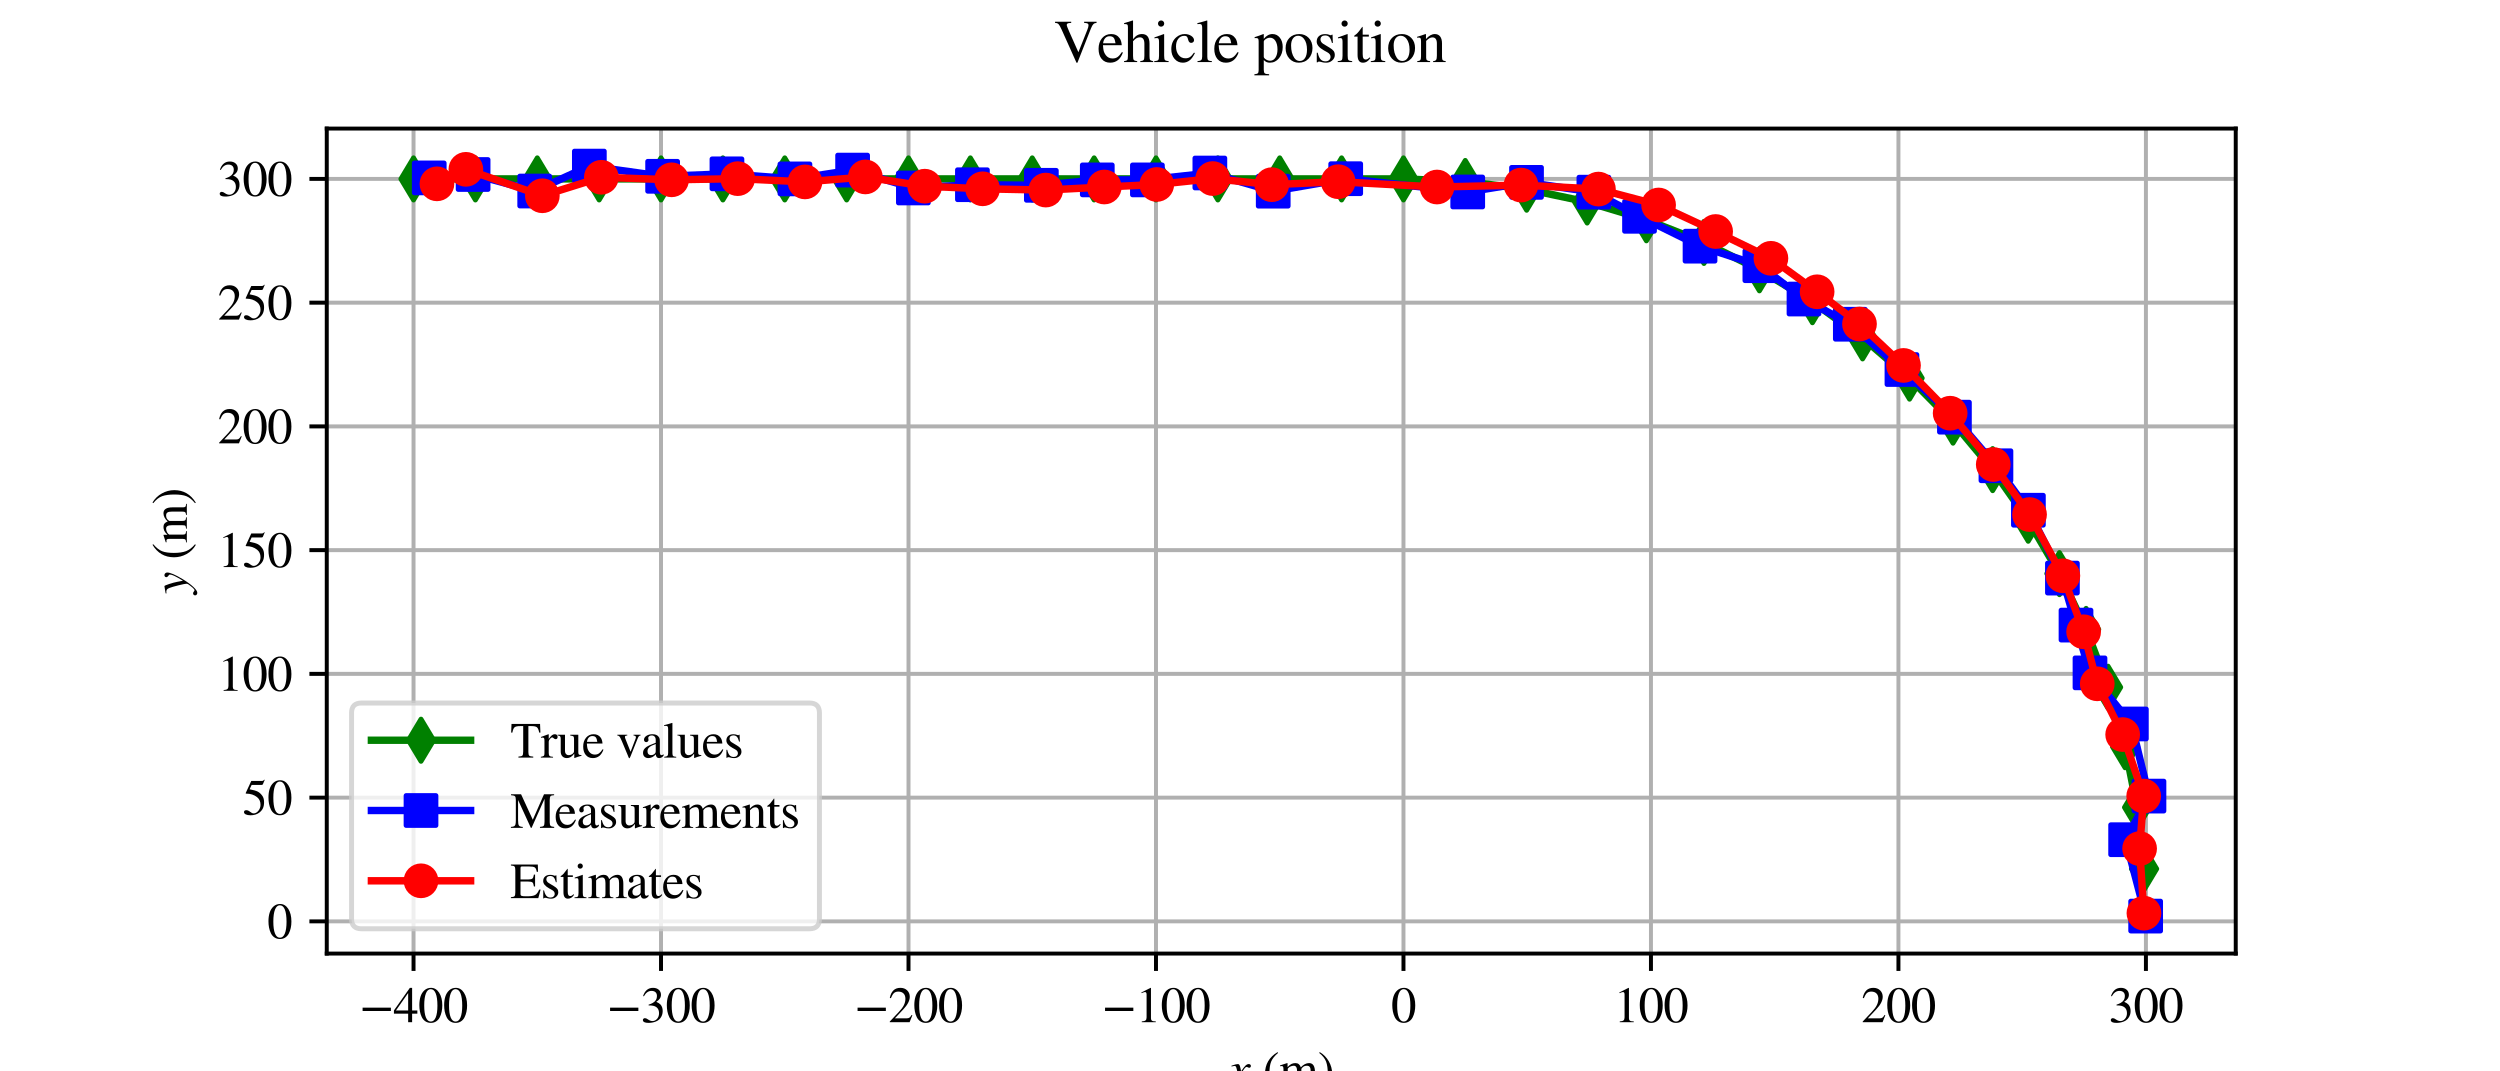 <?xml version="1.0" encoding="utf-8" standalone="no"?>
<!DOCTYPE svg PUBLIC "-//W3C//DTD SVG 1.1//EN"
  "http://www.w3.org/Graphics/SVG/1.1/DTD/svg11.dtd">
<svg xmlns:xlink="http://www.w3.org/1999/xlink" width="504pt" height="216pt" viewBox="0 0 504 216" xmlns="http://www.w3.org/2000/svg" version="1.1">
 <defs>
  <style type="text/css">*{stroke-linejoin: round; stroke-linecap: butt}</style>
 </defs>
 <g id="figure_1">
  <g id="patch_1">
   <path d="M 0 216 
L 504 216 
L 504 0 
L 0 0 
z
" style="fill: #ffffff"/>
  </g>
  <g id="axes_1">
   <g id="patch_2">
    <path d="M 65.875 192.24 
L 450.725 192.24 
L 450.725 25.92 
L 65.875 25.92 
z
" style="fill: #ffffff"/>
   </g>
   <g id="matplotlib.axis_1">
    <g id="xtick_1">
     <g id="line2d_1">
      <path d="M 83.369 192.24 
L 83.369 25.92 
" clip-path="url(#p06943ea088)" style="fill: none; stroke: #b0b0b0; stroke-width: 0.8; stroke-linecap: square"/>
     </g>
     <g id="line2d_2">
      <defs>
       <path id="m045bb214df" d="M 0 0 
L 0 3.5 
" style="stroke: #000000; stroke-width: 0.8"/>
      </defs>
      <g>
       <use xlink:href="#m045bb214df" x="83.369" y="192.24" style="stroke: #000000; stroke-width: 0.8"/>
      </g>
     </g>
     <g id="text_1">
      <!-- −400 -->
      <g transform="translate(72.444 206.07) scale(0.1 -0.1)">
       <defs>
        <path id="STIXGeneral-Regular-2212" d="M 3974 1408 
L 410 1408 
L 410 1830 
L 3974 1830 
L 3974 1408 
z
" transform="scale(0.016)"/>
        <path id="STIXGeneral-Regular-34" d="M 3027 1069 
L 2368 1069 
L 2368 0 
L 1869 0 
L 1869 1069 
L 77 1069 
L 77 1478 
L 2086 4326 
L 2368 4326 
L 2368 1478 
L 3027 1478 
L 3027 1069 
z
M 1869 1478 
L 1869 3674 
L 333 1478 
L 1869 1478 
z
" transform="scale(0.016)"/>
        <path id="STIXGeneral-Regular-30" d="M 3046 2112 
Q 3046 1683 2963 1302 
Q 2880 922 2717 602 
Q 2554 282 2266 96 
Q 1978 -90 1600 -90 
Q 1210 -90 915 108 
Q 621 307 461 640 
Q 301 973 227 1350 
Q 154 1728 154 2150 
Q 154 2746 301 3222 
Q 448 3699 790 4012 
Q 1133 4326 1626 4326 
Q 2253 4326 2649 3712 
Q 3046 3098 3046 2112 
z
M 2432 2080 
Q 2432 3091 2217 3625 
Q 2003 4160 1587 4160 
Q 1190 4160 979 3622 
Q 768 3085 768 2106 
Q 768 1120 979 598 
Q 1190 77 1600 77 
Q 2003 77 2217 598 
Q 2432 1120 2432 2080 
z
" transform="scale(0.016)"/>
       </defs>
       <use xlink:href="#STIXGeneral-Regular-2212"/>
       <use xlink:href="#STIXGeneral-Regular-34" x="68.5"/>
       <use xlink:href="#STIXGeneral-Regular-30" x="118.5"/>
       <use xlink:href="#STIXGeneral-Regular-30" x="168.5"/>
      </g>
     </g>
    </g>
    <g id="xtick_2">
     <g id="line2d_3">
      <path d="M 133.261 192.24 
L 133.261 25.92 
" clip-path="url(#p06943ea088)" style="fill: none; stroke: #b0b0b0; stroke-width: 0.8; stroke-linecap: square"/>
     </g>
     <g id="line2d_4">
      <g>
       <use xlink:href="#m045bb214df" x="133.261" y="192.24" style="stroke: #000000; stroke-width: 0.8"/>
      </g>
     </g>
     <g id="text_2">
      <!-- −300 -->
      <g transform="translate(122.336 206.07) scale(0.1 -0.1)">
       <defs>
        <path id="STIXGeneral-Regular-33" d="M 390 3264 
L 288 3290 
Q 435 3770 748 4048 
Q 1062 4326 1542 4326 
Q 1990 4326 2265 4083 
Q 2541 3840 2541 3450 
Q 2541 2925 1946 2566 
Q 2298 2413 2477 2227 
Q 2758 1914 2758 1402 
Q 2758 890 2464 506 
Q 2246 211 1840 60 
Q 1434 -90 979 -90 
Q 262 -90 262 275 
Q 262 378 339 442 
Q 416 506 525 506 
Q 685 506 915 339 
Q 1197 141 1466 141 
Q 1818 141 2058 425 
Q 2298 710 2298 1120 
Q 2298 1856 1632 2048 
Q 1434 2112 979 2112 
L 979 2202 
Q 1338 2323 1517 2432 
Q 2035 2726 2035 3290 
Q 2035 3610 1852 3776 
Q 1670 3942 1344 3942 
Q 768 3942 390 3264 
z
" transform="scale(0.016)"/>
       </defs>
       <use xlink:href="#STIXGeneral-Regular-2212"/>
       <use xlink:href="#STIXGeneral-Regular-33" x="68.5"/>
       <use xlink:href="#STIXGeneral-Regular-30" x="118.5"/>
       <use xlink:href="#STIXGeneral-Regular-30" x="168.5"/>
      </g>
     </g>
    </g>
    <g id="xtick_3">
     <g id="line2d_5">
      <path d="M 183.154 192.24 
L 183.154 25.92 
" clip-path="url(#p06943ea088)" style="fill: none; stroke: #b0b0b0; stroke-width: 0.8; stroke-linecap: square"/>
     </g>
     <g id="line2d_6">
      <g>
       <use xlink:href="#m045bb214df" x="183.154" y="192.24" style="stroke: #000000; stroke-width: 0.8"/>
      </g>
     </g>
     <g id="text_3">
      <!-- −200 -->
      <g transform="translate(172.229 206.07) scale(0.1 -0.1)">
       <defs>
        <path id="STIXGeneral-Regular-32" d="M 3034 877 
L 2688 0 
L 186 0 
L 186 77 
L 1325 1286 
Q 1773 1754 1965 2144 
Q 2157 2534 2157 2950 
Q 2157 3379 1920 3616 
Q 1683 3853 1267 3853 
Q 922 3853 720 3673 
Q 518 3494 326 3021 
L 192 3053 
Q 301 3648 630 3987 
Q 960 4326 1523 4326 
Q 2054 4326 2380 4006 
Q 2707 3686 2707 3200 
Q 2707 2477 1888 1613 
L 832 486 
L 2330 486 
Q 2541 486 2665 569 
Q 2790 653 2944 915 
L 3034 877 
z
" transform="scale(0.016)"/>
       </defs>
       <use xlink:href="#STIXGeneral-Regular-2212"/>
       <use xlink:href="#STIXGeneral-Regular-32" x="68.5"/>
       <use xlink:href="#STIXGeneral-Regular-30" x="118.5"/>
       <use xlink:href="#STIXGeneral-Regular-30" x="168.5"/>
      </g>
     </g>
    </g>
    <g id="xtick_4">
     <g id="line2d_7">
      <path d="M 233.047 192.24 
L 233.047 25.92 
" clip-path="url(#p06943ea088)" style="fill: none; stroke: #b0b0b0; stroke-width: 0.8; stroke-linecap: square"/>
     </g>
     <g id="line2d_8">
      <g>
       <use xlink:href="#m045bb214df" x="233.047" y="192.24" style="stroke: #000000; stroke-width: 0.8"/>
      </g>
     </g>
     <g id="text_4">
      <!-- −100 -->
      <g transform="translate(222.122 206.07) scale(0.1 -0.1)">
       <defs>
        <path id="STIXGeneral-Regular-31" d="M 2522 0 
L 755 0 
L 755 96 
Q 1107 115 1235 227 
Q 1363 339 1363 608 
L 1363 3482 
Q 1363 3795 1171 3795 
Q 1082 3795 883 3718 
L 710 3654 
L 710 3744 
L 1856 4326 
L 1914 4307 
L 1914 486 
Q 1914 275 2042 185 
Q 2170 96 2522 96 
L 2522 0 
z
" transform="scale(0.016)"/>
       </defs>
       <use xlink:href="#STIXGeneral-Regular-2212"/>
       <use xlink:href="#STIXGeneral-Regular-31" x="68.5"/>
       <use xlink:href="#STIXGeneral-Regular-30" x="118.5"/>
       <use xlink:href="#STIXGeneral-Regular-30" x="168.5"/>
      </g>
     </g>
    </g>
    <g id="xtick_5">
     <g id="line2d_9">
      <path d="M 282.94 192.24 
L 282.94 25.92 
" clip-path="url(#p06943ea088)" style="fill: none; stroke: #b0b0b0; stroke-width: 0.8; stroke-linecap: square"/>
     </g>
     <g id="line2d_10">
      <g>
       <use xlink:href="#m045bb214df" x="282.94" y="192.24" style="stroke: #000000; stroke-width: 0.8"/>
      </g>
     </g>
     <g id="text_5">
      <!-- 0 -->
      <g transform="translate(280.44 206.07) scale(0.1 -0.1)">
       <use xlink:href="#STIXGeneral-Regular-30"/>
      </g>
     </g>
    </g>
    <g id="xtick_6">
     <g id="line2d_11">
      <path d="M 332.832 192.24 
L 332.832 25.92 
" clip-path="url(#p06943ea088)" style="fill: none; stroke: #b0b0b0; stroke-width: 0.8; stroke-linecap: square"/>
     </g>
     <g id="line2d_12">
      <g>
       <use xlink:href="#m045bb214df" x="332.832" y="192.24" style="stroke: #000000; stroke-width: 0.8"/>
      </g>
     </g>
     <g id="text_6">
      <!-- 100 -->
      <g transform="translate(325.332 206.07) scale(0.1 -0.1)">
       <use xlink:href="#STIXGeneral-Regular-31"/>
       <use xlink:href="#STIXGeneral-Regular-30" x="50"/>
       <use xlink:href="#STIXGeneral-Regular-30" x="100"/>
      </g>
     </g>
    </g>
    <g id="xtick_7">
     <g id="line2d_13">
      <path d="M 382.725 192.24 
L 382.725 25.92 
" clip-path="url(#p06943ea088)" style="fill: none; stroke: #b0b0b0; stroke-width: 0.8; stroke-linecap: square"/>
     </g>
     <g id="line2d_14">
      <g>
       <use xlink:href="#m045bb214df" x="382.725" y="192.24" style="stroke: #000000; stroke-width: 0.8"/>
      </g>
     </g>
     <g id="text_7">
      <!-- 200 -->
      <g transform="translate(375.225 206.07) scale(0.1 -0.1)">
       <use xlink:href="#STIXGeneral-Regular-32"/>
       <use xlink:href="#STIXGeneral-Regular-30" x="50"/>
       <use xlink:href="#STIXGeneral-Regular-30" x="100"/>
      </g>
     </g>
    </g>
    <g id="xtick_8">
     <g id="line2d_15">
      <path d="M 432.618 192.24 
L 432.618 25.92 
" clip-path="url(#p06943ea088)" style="fill: none; stroke: #b0b0b0; stroke-width: 0.8; stroke-linecap: square"/>
     </g>
     <g id="line2d_16">
      <g>
       <use xlink:href="#m045bb214df" x="432.618" y="192.24" style="stroke: #000000; stroke-width: 0.8"/>
      </g>
     </g>
     <g id="text_8">
      <!-- 300 -->
      <g transform="translate(425.118 206.07) scale(0.1 -0.1)">
       <use xlink:href="#STIXGeneral-Regular-33"/>
       <use xlink:href="#STIXGeneral-Regular-30" x="50"/>
       <use xlink:href="#STIXGeneral-Regular-30" x="100"/>
      </g>
     </g>
    </g>
    <g id="text_9">
     <!-- $x$ (m) -->
     <g transform="translate(247.6 219.07) scale(0.1 -0.1)">
      <defs>
       <path id="STIXGeneral-Italic-78" d="M 1555 2272 
L 1632 1907 
Q 1971 2426 2179 2624 
Q 2387 2822 2598 2822 
Q 2714 2822 2787 2755 
Q 2861 2688 2861 2585 
Q 2861 2483 2800 2419 
Q 2739 2355 2643 2355 
Q 2586 2355 2490 2409 
Q 2394 2464 2310 2464 
Q 2125 2464 1683 1690 
Q 1683 1606 1734 1402 
L 1939 544 
Q 2003 282 2131 282 
Q 2234 282 2432 538 
Q 2451 563 2476 598 
Q 2502 634 2521 662 
Q 2541 691 2566 717 
L 2662 659 
Q 2387 230 2227 80 
Q 2067 -70 1882 -70 
Q 1728 -70 1645 26 
Q 1562 122 1504 365 
L 1318 1126 
L 755 365 
Q 557 96 432 13 
Q 307 -70 147 -70 
Q 0 -70 -86 0 
Q -173 70 -173 198 
Q -173 294 -112 361 
Q -51 429 45 429 
Q 122 429 250 358 
Q 346 301 416 301 
Q 525 301 742 614 
L 1267 1357 
L 1088 2150 
Q 1024 2432 969 2509 
Q 915 2586 794 2586 
Q 717 2586 544 2541 
L 429 2509 
L 410 2611 
L 480 2637 
Q 992 2822 1229 2822 
Q 1350 2822 1420 2707 
Q 1491 2592 1555 2272 
z
" transform="scale(0.016)"/>
       <path id="STIXGeneral-Regular-20" transform="scale(0.016)"/>
       <path id="STIXGeneral-Regular-28" d="M 1946 -1030 
L 1869 -1133 
Q 1126 -710 716 32 
Q 307 774 307 1613 
Q 307 3386 1888 4326 
L 1946 4224 
Q 1293 3667 1075 3126 
Q 858 2586 858 1632 
Q 858 685 1082 96 
Q 1306 -493 1946 -1030 
z
" transform="scale(0.016)"/>
       <path id="STIXGeneral-Regular-6d" d="M 4960 0 
L 3565 0 
L 3565 96 
Q 3834 122 3907 208 
Q 3981 294 3981 576 
L 3981 1894 
Q 3981 2278 3869 2444 
Q 3757 2611 3488 2611 
Q 3264 2611 3107 2521 
Q 2950 2432 2803 2221 
L 2803 608 
Q 2803 301 2896 201 
Q 2989 102 3264 96 
L 3264 0 
L 1830 0 
L 1830 96 
Q 2112 115 2189 188 
Q 2266 262 2266 550 
L 2266 1901 
Q 2266 2611 1850 2611 
Q 1670 2611 1468 2531 
Q 1267 2451 1171 2336 
Q 1088 2240 1088 2227 
L 1088 448 
Q 1088 243 1177 176 
Q 1267 109 1523 96 
L 1523 0 
L 102 0 
L 102 96 
Q 371 102 460 195 
Q 550 288 550 563 
L 550 2150 
Q 550 2387 499 2480 
Q 448 2573 326 2573 
Q 230 2573 122 2547 
L 122 2656 
Q 557 2778 1011 2944 
L 1062 2925 
L 1062 2451 
L 1075 2451 
Q 1363 2752 1584 2848 
Q 1805 2944 2054 2944 
Q 2560 2944 2733 2406 
Q 3232 2944 3776 2944 
Q 4518 2944 4518 1792 
L 4518 493 
Q 4518 282 4582 202 
Q 4646 122 4794 109 
L 4960 96 
L 4960 0 
z
" transform="scale(0.016)"/>
       <path id="STIXGeneral-Regular-29" d="M 186 4224 
L 262 4326 
Q 992 3891 1408 3148 
Q 1824 2406 1824 1581 
Q 1824 -166 243 -1133 
L 186 -1030 
Q 845 -486 1059 54 
Q 1274 595 1274 1562 
Q 1274 2534 1059 3120 
Q 845 3706 186 4224 
z
" transform="scale(0.016)"/>
      </defs>
      <use xlink:href="#STIXGeneral-Italic-78" transform="translate(0 0.406)"/>
      <use xlink:href="#STIXGeneral-Regular-20" transform="translate(44.4 0.406)"/>
      <use xlink:href="#STIXGeneral-Regular-28" transform="translate(69.4 0.406)"/>
      <use xlink:href="#STIXGeneral-Regular-6d" transform="translate(102.7 0.406)"/>
      <use xlink:href="#STIXGeneral-Regular-29" transform="translate(180.5 0.406)"/>
     </g>
    </g>
   </g>
   <g id="matplotlib.axis_2">
    <g id="ytick_1">
     <g id="line2d_17">
      <path d="M 65.875 185.748 
L 450.725 185.748 
" clip-path="url(#p06943ea088)" style="fill: none; stroke: #b0b0b0; stroke-width: 0.8; stroke-linecap: square"/>
     </g>
     <g id="line2d_18">
      <defs>
       <path id="m56d4963a73" d="M 0 0 
L -3.5 0 
" style="stroke: #000000; stroke-width: 0.8"/>
      </defs>
      <g>
       <use xlink:href="#m56d4963a73" x="65.875" y="185.748" style="stroke: #000000; stroke-width: 0.8"/>
      </g>
     </g>
     <g id="text_10">
      <!-- 0 -->
      <g transform="translate(53.875 189.163) scale(0.1 -0.1)">
       <use xlink:href="#STIXGeneral-Regular-30"/>
      </g>
     </g>
    </g>
    <g id="ytick_2">
     <g id="line2d_19">
      <path d="M 65.875 160.801 
L 450.725 160.801 
" clip-path="url(#p06943ea088)" style="fill: none; stroke: #b0b0b0; stroke-width: 0.8; stroke-linecap: square"/>
     </g>
     <g id="line2d_20">
      <g>
       <use xlink:href="#m56d4963a73" x="65.875" y="160.801" style="stroke: #000000; stroke-width: 0.8"/>
      </g>
     </g>
     <g id="text_11">
      <!-- 50 -->
      <g transform="translate(48.875 164.216) scale(0.1 -0.1)">
       <defs>
        <path id="STIXGeneral-Regular-35" d="M 2803 4358 
L 2573 3814 
Q 2534 3731 2400 3731 
L 1158 3731 
L 902 3187 
Q 1606 3053 1920 2896 
Q 2234 2739 2502 2368 
Q 2726 2061 2726 1555 
Q 2726 1094 2576 780 
Q 2426 467 2099 224 
Q 1664 -90 1011 -90 
Q 646 -90 422 19 
Q 198 128 198 307 
Q 198 550 486 550 
Q 717 550 960 352 
Q 1210 147 1414 147 
Q 1747 147 2012 480 
Q 2278 813 2278 1229 
Q 2278 1843 1850 2189 
Q 1293 2637 486 2637 
Q 410 2637 410 2688 
L 416 2720 
L 1114 4237 
L 2438 4237 
Q 2547 4237 2608 4269 
Q 2669 4301 2746 4403 
L 2803 4358 
z
" transform="scale(0.016)"/>
       </defs>
       <use xlink:href="#STIXGeneral-Regular-35"/>
       <use xlink:href="#STIXGeneral-Regular-30" x="50"/>
      </g>
     </g>
    </g>
    <g id="ytick_3">
     <g id="line2d_21">
      <path d="M 65.875 135.855 
L 450.725 135.855 
" clip-path="url(#p06943ea088)" style="fill: none; stroke: #b0b0b0; stroke-width: 0.8; stroke-linecap: square"/>
     </g>
     <g id="line2d_22">
      <g>
       <use xlink:href="#m56d4963a73" x="65.875" y="135.855" style="stroke: #000000; stroke-width: 0.8"/>
      </g>
     </g>
     <g id="text_12">
      <!-- 100 -->
      <g transform="translate(43.875 139.27) scale(0.1 -0.1)">
       <use xlink:href="#STIXGeneral-Regular-31"/>
       <use xlink:href="#STIXGeneral-Regular-30" x="50"/>
       <use xlink:href="#STIXGeneral-Regular-30" x="100"/>
      </g>
     </g>
    </g>
    <g id="ytick_4">
     <g id="line2d_23">
      <path d="M 65.875 110.909 
L 450.725 110.909 
" clip-path="url(#p06943ea088)" style="fill: none; stroke: #b0b0b0; stroke-width: 0.8; stroke-linecap: square"/>
     </g>
     <g id="line2d_24">
      <g>
       <use xlink:href="#m56d4963a73" x="65.875" y="110.909" style="stroke: #000000; stroke-width: 0.8"/>
      </g>
     </g>
     <g id="text_13">
      <!-- 150 -->
      <g transform="translate(43.875 114.323) scale(0.1 -0.1)">
       <use xlink:href="#STIXGeneral-Regular-31"/>
       <use xlink:href="#STIXGeneral-Regular-35" x="50"/>
       <use xlink:href="#STIXGeneral-Regular-30" x="100"/>
      </g>
     </g>
    </g>
    <g id="ytick_5">
     <g id="line2d_25">
      <path d="M 65.875 85.962 
L 450.725 85.962 
" clip-path="url(#p06943ea088)" style="fill: none; stroke: #b0b0b0; stroke-width: 0.8; stroke-linecap: square"/>
     </g>
     <g id="line2d_26">
      <g>
       <use xlink:href="#m56d4963a73" x="65.875" y="85.962" style="stroke: #000000; stroke-width: 0.8"/>
      </g>
     </g>
     <g id="text_14">
      <!-- 200 -->
      <g transform="translate(43.875 89.377) scale(0.1 -0.1)">
       <use xlink:href="#STIXGeneral-Regular-32"/>
       <use xlink:href="#STIXGeneral-Regular-30" x="50"/>
       <use xlink:href="#STIXGeneral-Regular-30" x="100"/>
      </g>
     </g>
    </g>
    <g id="ytick_6">
     <g id="line2d_27">
      <path d="M 65.875 61.016 
L 450.725 61.016 
" clip-path="url(#p06943ea088)" style="fill: none; stroke: #b0b0b0; stroke-width: 0.8; stroke-linecap: square"/>
     </g>
     <g id="line2d_28">
      <g>
       <use xlink:href="#m56d4963a73" x="65.875" y="61.016" style="stroke: #000000; stroke-width: 0.8"/>
      </g>
     </g>
     <g id="text_15">
      <!-- 250 -->
      <g transform="translate(43.875 64.431) scale(0.1 -0.1)">
       <use xlink:href="#STIXGeneral-Regular-32"/>
       <use xlink:href="#STIXGeneral-Regular-35" x="50"/>
       <use xlink:href="#STIXGeneral-Regular-30" x="100"/>
      </g>
     </g>
    </g>
    <g id="ytick_7">
     <g id="line2d_29">
      <path d="M 65.875 36.069 
L 450.725 36.069 
" clip-path="url(#p06943ea088)" style="fill: none; stroke: #b0b0b0; stroke-width: 0.8; stroke-linecap: square"/>
     </g>
     <g id="line2d_30">
      <g>
       <use xlink:href="#m56d4963a73" x="65.875" y="36.069" style="stroke: #000000; stroke-width: 0.8"/>
      </g>
     </g>
     <g id="text_16">
      <!-- 300 -->
      <g transform="translate(43.875 39.484) scale(0.1 -0.1)">
       <use xlink:href="#STIXGeneral-Regular-33"/>
       <use xlink:href="#STIXGeneral-Regular-30" x="50"/>
       <use xlink:href="#STIXGeneral-Regular-30" x="100"/>
      </g>
     </g>
    </g>
    <g id="text_17">
     <!-- $y$ (m) -->
     <g transform="translate(37.705 119.78) rotate(-90) scale(0.1 -0.1)">
      <defs>
       <path id="STIXGeneral-Italic-79" d="M 1555 1190 
L 1690 486 
Q 2118 1190 2294 1558 
Q 2470 1926 2470 2131 
Q 2470 2234 2304 2336 
Q 2138 2445 2138 2586 
Q 2138 2688 2211 2755 
Q 2285 2822 2394 2822 
Q 2534 2822 2630 2720 
Q 2726 2618 2726 2470 
Q 2726 1914 1888 518 
Q 1389 -307 918 -812 
Q 448 -1318 173 -1318 
Q 26 -1318 -64 -1241 
Q -154 -1165 -154 -1043 
Q -154 -934 -80 -860 
Q -6 -787 96 -787 
Q 218 -787 314 -876 
Q 410 -966 486 -966 
Q 602 -966 794 -755 
Q 877 -672 1040 -457 
Q 1203 -243 1248 -173 
Q 1312 -45 1312 51 
Q 1312 243 1113 1046 
Q 915 1850 787 2176 
Q 698 2413 592 2499 
Q 486 2586 294 2586 
Q 192 2586 96 2560 
L 96 2669 
Q 237 2694 301 2707 
Q 563 2758 986 2822 
L 1011 2822 
Q 1082 2822 1277 2227 
Q 1472 1632 1555 1190 
z
" transform="scale(0.016)"/>
      </defs>
      <use xlink:href="#STIXGeneral-Italic-79" transform="translate(0 0.406)"/>
      <use xlink:href="#STIXGeneral-Regular-20" transform="translate(44.4 0.406)"/>
      <use xlink:href="#STIXGeneral-Regular-28" transform="translate(69.4 0.406)"/>
      <use xlink:href="#STIXGeneral-Regular-6d" transform="translate(102.7 0.406)"/>
      <use xlink:href="#STIXGeneral-Regular-29" transform="translate(180.5 0.406)"/>
     </g>
    </g>
   </g>
   <g id="line2d_31">
    <path d="M 83.369 36.069 
L 95.842 36.069 
L 108.315 36.069 
L 120.788 36.069 
L 133.261 36.069 
L 145.734 36.069 
L 158.208 36.069 
L 170.681 36.069 
L 183.154 36.069 
L 195.627 36.069 
L 208.1 36.069 
L 220.574 36.069 
L 233.047 36.069 
L 245.52 36.069 
L 257.993 36.069 
L 270.466 36.069 
L 282.94 36.069 
L 295.398 36.589 
L 307.771 38.143 
L 319.971 40.723 
L 331.913 44.308 
L 343.517 48.875 
L 354.699 54.393 
L 365.384 60.822 
L 375.496 68.117 
L 384.966 76.23 
L 393.728 85.102 
L 401.721 94.673 
L 408.889 104.876 
L 415.184 115.641 
L 420.56 126.891 
L 424.982 138.551 
L 428.418 150.538 
L 430.843 162.769 
L 432.243 175.16 
" clip-path="url(#p06943ea088)" style="fill: none; stroke: #008000; stroke-width: 1.5; stroke-linecap: square"/>
    <defs>
     <path id="mc2792f2f28" d="M -0 4.243 
L 2.546 0 
L 0 -4.243 
L -2.546 -0 
z
" style="stroke: #008000; stroke-linejoin: miter"/>
    </defs>
    <g clip-path="url(#p06943ea088)">
     <use xlink:href="#mc2792f2f28" x="83.369" y="36.069" style="fill: #008000; stroke: #008000; stroke-linejoin: miter"/>
     <use xlink:href="#mc2792f2f28" x="95.842" y="36.069" style="fill: #008000; stroke: #008000; stroke-linejoin: miter"/>
     <use xlink:href="#mc2792f2f28" x="108.315" y="36.069" style="fill: #008000; stroke: #008000; stroke-linejoin: miter"/>
     <use xlink:href="#mc2792f2f28" x="120.788" y="36.069" style="fill: #008000; stroke: #008000; stroke-linejoin: miter"/>
     <use xlink:href="#mc2792f2f28" x="133.261" y="36.069" style="fill: #008000; stroke: #008000; stroke-linejoin: miter"/>
     <use xlink:href="#mc2792f2f28" x="145.734" y="36.069" style="fill: #008000; stroke: #008000; stroke-linejoin: miter"/>
     <use xlink:href="#mc2792f2f28" x="158.208" y="36.069" style="fill: #008000; stroke: #008000; stroke-linejoin: miter"/>
     <use xlink:href="#mc2792f2f28" x="170.681" y="36.069" style="fill: #008000; stroke: #008000; stroke-linejoin: miter"/>
     <use xlink:href="#mc2792f2f28" x="183.154" y="36.069" style="fill: #008000; stroke: #008000; stroke-linejoin: miter"/>
     <use xlink:href="#mc2792f2f28" x="195.627" y="36.069" style="fill: #008000; stroke: #008000; stroke-linejoin: miter"/>
     <use xlink:href="#mc2792f2f28" x="208.1" y="36.069" style="fill: #008000; stroke: #008000; stroke-linejoin: miter"/>
     <use xlink:href="#mc2792f2f28" x="220.574" y="36.069" style="fill: #008000; stroke: #008000; stroke-linejoin: miter"/>
     <use xlink:href="#mc2792f2f28" x="233.047" y="36.069" style="fill: #008000; stroke: #008000; stroke-linejoin: miter"/>
     <use xlink:href="#mc2792f2f28" x="245.52" y="36.069" style="fill: #008000; stroke: #008000; stroke-linejoin: miter"/>
     <use xlink:href="#mc2792f2f28" x="257.993" y="36.069" style="fill: #008000; stroke: #008000; stroke-linejoin: miter"/>
     <use xlink:href="#mc2792f2f28" x="270.466" y="36.069" style="fill: #008000; stroke: #008000; stroke-linejoin: miter"/>
     <use xlink:href="#mc2792f2f28" x="282.94" y="36.069" style="fill: #008000; stroke: #008000; stroke-linejoin: miter"/>
     <use xlink:href="#mc2792f2f28" x="295.398" y="36.589" style="fill: #008000; stroke: #008000; stroke-linejoin: miter"/>
     <use xlink:href="#mc2792f2f28" x="307.771" y="38.143" style="fill: #008000; stroke: #008000; stroke-linejoin: miter"/>
     <use xlink:href="#mc2792f2f28" x="319.971" y="40.723" style="fill: #008000; stroke: #008000; stroke-linejoin: miter"/>
     <use xlink:href="#mc2792f2f28" x="331.913" y="44.308" style="fill: #008000; stroke: #008000; stroke-linejoin: miter"/>
     <use xlink:href="#mc2792f2f28" x="343.517" y="48.875" style="fill: #008000; stroke: #008000; stroke-linejoin: miter"/>
     <use xlink:href="#mc2792f2f28" x="354.699" y="54.393" style="fill: #008000; stroke: #008000; stroke-linejoin: miter"/>
     <use xlink:href="#mc2792f2f28" x="365.384" y="60.822" style="fill: #008000; stroke: #008000; stroke-linejoin: miter"/>
     <use xlink:href="#mc2792f2f28" x="375.496" y="68.117" style="fill: #008000; stroke: #008000; stroke-linejoin: miter"/>
     <use xlink:href="#mc2792f2f28" x="384.966" y="76.23" style="fill: #008000; stroke: #008000; stroke-linejoin: miter"/>
     <use xlink:href="#mc2792f2f28" x="393.728" y="85.102" style="fill: #008000; stroke: #008000; stroke-linejoin: miter"/>
     <use xlink:href="#mc2792f2f28" x="401.721" y="94.673" style="fill: #008000; stroke: #008000; stroke-linejoin: miter"/>
     <use xlink:href="#mc2792f2f28" x="408.889" y="104.876" style="fill: #008000; stroke: #008000; stroke-linejoin: miter"/>
     <use xlink:href="#mc2792f2f28" x="415.184" y="115.641" style="fill: #008000; stroke: #008000; stroke-linejoin: miter"/>
     <use xlink:href="#mc2792f2f28" x="420.56" y="126.891" style="fill: #008000; stroke: #008000; stroke-linejoin: miter"/>
     <use xlink:href="#mc2792f2f28" x="424.982" y="138.551" style="fill: #008000; stroke: #008000; stroke-linejoin: miter"/>
     <use xlink:href="#mc2792f2f28" x="428.418" y="150.538" style="fill: #008000; stroke: #008000; stroke-linejoin: miter"/>
     <use xlink:href="#mc2792f2f28" x="430.843" y="162.769" style="fill: #008000; stroke: #008000; stroke-linejoin: miter"/>
     <use xlink:href="#mc2792f2f28" x="432.243" y="175.16" style="fill: #008000; stroke: #008000; stroke-linejoin: miter"/>
    </g>
   </g>
   <g id="line2d_32">
    <path d="M 86.532 35.87 
L 95.378 35.181 
L 107.796 38.514 
L 118.812 33.48 
L 133.586 35.541 
L 146.553 35.047 
L 160.258 36.069 
L 171.888 34.288 
L 184.137 37.9 
L 196.041 37.242 
L 209.936 37.362 
L 221.212 36.264 
L 231.316 36.269 
L 243.908 34.877 
L 256.681 38.544 
L 271.295 36.025 
L 295.892 38.704 
L 307.746 36.763 
L 321.327 38.744 
L 330.527 43.613 
L 342.726 49.63 
L 354.79 53.567 
L 363.686 60.287 
L 373.026 65.371 
L 383.434 74.497 
L 394.011 84.101 
L 402.383 93.895 
L 408.924 102.866 
L 415.784 116.541 
L 418.523 126.021 
L 421.342 135.65 
L 429.684 145.953 
L 433.231 160.492 
L 428.527 169.288 
L 432.563 184.68 
" clip-path="url(#p06943ea088)" style="fill: none; stroke: #0000ff; stroke-width: 1.5; stroke-linecap: square"/>
    <defs>
     <path id="me495a3529e" d="M -3 3 
L 3 3 
L 3 -3 
L -3 -3 
z
" style="stroke: #0000ff; stroke-linejoin: miter"/>
    </defs>
    <g clip-path="url(#p06943ea088)">
     <use xlink:href="#me495a3529e" x="86.532" y="35.87" style="fill: #0000ff; stroke: #0000ff; stroke-linejoin: miter"/>
     <use xlink:href="#me495a3529e" x="95.378" y="35.181" style="fill: #0000ff; stroke: #0000ff; stroke-linejoin: miter"/>
     <use xlink:href="#me495a3529e" x="107.796" y="38.514" style="fill: #0000ff; stroke: #0000ff; stroke-linejoin: miter"/>
     <use xlink:href="#me495a3529e" x="118.812" y="33.48" style="fill: #0000ff; stroke: #0000ff; stroke-linejoin: miter"/>
     <use xlink:href="#me495a3529e" x="133.586" y="35.541" style="fill: #0000ff; stroke: #0000ff; stroke-linejoin: miter"/>
     <use xlink:href="#me495a3529e" x="146.553" y="35.047" style="fill: #0000ff; stroke: #0000ff; stroke-linejoin: miter"/>
     <use xlink:href="#me495a3529e" x="160.258" y="36.069" style="fill: #0000ff; stroke: #0000ff; stroke-linejoin: miter"/>
     <use xlink:href="#me495a3529e" x="171.888" y="34.288" style="fill: #0000ff; stroke: #0000ff; stroke-linejoin: miter"/>
     <use xlink:href="#me495a3529e" x="184.137" y="37.9" style="fill: #0000ff; stroke: #0000ff; stroke-linejoin: miter"/>
     <use xlink:href="#me495a3529e" x="196.041" y="37.242" style="fill: #0000ff; stroke: #0000ff; stroke-linejoin: miter"/>
     <use xlink:href="#me495a3529e" x="209.936" y="37.362" style="fill: #0000ff; stroke: #0000ff; stroke-linejoin: miter"/>
     <use xlink:href="#me495a3529e" x="221.212" y="36.264" style="fill: #0000ff; stroke: #0000ff; stroke-linejoin: miter"/>
     <use xlink:href="#me495a3529e" x="231.316" y="36.269" style="fill: #0000ff; stroke: #0000ff; stroke-linejoin: miter"/>
     <use xlink:href="#me495a3529e" x="243.908" y="34.877" style="fill: #0000ff; stroke: #0000ff; stroke-linejoin: miter"/>
     <use xlink:href="#me495a3529e" x="256.681" y="38.544" style="fill: #0000ff; stroke: #0000ff; stroke-linejoin: miter"/>
     <use xlink:href="#me495a3529e" x="271.295" y="36.025" style="fill: #0000ff; stroke: #0000ff; stroke-linejoin: miter"/>
     <use xlink:href="#me495a3529e" x="295.892" y="38.704" style="fill: #0000ff; stroke: #0000ff; stroke-linejoin: miter"/>
     <use xlink:href="#me495a3529e" x="307.746" y="36.763" style="fill: #0000ff; stroke: #0000ff; stroke-linejoin: miter"/>
     <use xlink:href="#me495a3529e" x="321.327" y="38.744" style="fill: #0000ff; stroke: #0000ff; stroke-linejoin: miter"/>
     <use xlink:href="#me495a3529e" x="330.527" y="43.613" style="fill: #0000ff; stroke: #0000ff; stroke-linejoin: miter"/>
     <use xlink:href="#me495a3529e" x="342.726" y="49.63" style="fill: #0000ff; stroke: #0000ff; stroke-linejoin: miter"/>
     <use xlink:href="#me495a3529e" x="354.79" y="53.567" style="fill: #0000ff; stroke: #0000ff; stroke-linejoin: miter"/>
     <use xlink:href="#me495a3529e" x="363.686" y="60.287" style="fill: #0000ff; stroke: #0000ff; stroke-linejoin: miter"/>
     <use xlink:href="#me495a3529e" x="373.026" y="65.371" style="fill: #0000ff; stroke: #0000ff; stroke-linejoin: miter"/>
     <use xlink:href="#me495a3529e" x="383.434" y="74.497" style="fill: #0000ff; stroke: #0000ff; stroke-linejoin: miter"/>
     <use xlink:href="#me495a3529e" x="394.011" y="84.101" style="fill: #0000ff; stroke: #0000ff; stroke-linejoin: miter"/>
     <use xlink:href="#me495a3529e" x="402.383" y="93.895" style="fill: #0000ff; stroke: #0000ff; stroke-linejoin: miter"/>
     <use xlink:href="#me495a3529e" x="408.924" y="102.866" style="fill: #0000ff; stroke: #0000ff; stroke-linejoin: miter"/>
     <use xlink:href="#me495a3529e" x="415.784" y="116.541" style="fill: #0000ff; stroke: #0000ff; stroke-linejoin: miter"/>
     <use xlink:href="#me495a3529e" x="418.523" y="126.021" style="fill: #0000ff; stroke: #0000ff; stroke-linejoin: miter"/>
     <use xlink:href="#me495a3529e" x="421.342" y="135.65" style="fill: #0000ff; stroke: #0000ff; stroke-linejoin: miter"/>
     <use xlink:href="#me495a3529e" x="429.684" y="145.953" style="fill: #0000ff; stroke: #0000ff; stroke-linejoin: miter"/>
     <use xlink:href="#me495a3529e" x="433.231" y="160.492" style="fill: #0000ff; stroke: #0000ff; stroke-linejoin: miter"/>
     <use xlink:href="#me495a3529e" x="428.527" y="169.288" style="fill: #0000ff; stroke: #0000ff; stroke-linejoin: miter"/>
     <use xlink:href="#me495a3529e" x="432.563" y="184.68" style="fill: #0000ff; stroke: #0000ff; stroke-linejoin: miter"/>
    </g>
   </g>
   <g id="line2d_33">
    <path d="M 88.09 37.059 
L 93.922 34.138 
L 109.334 39.466 
L 121.232 35.739 
L 135.394 36.249 
L 148.719 36.014 
L 162.286 36.671 
L 174.453 35.668 
L 186.425 37.536 
L 198.098 38.062 
L 210.824 38.318 
L 222.62 37.699 
L 233.204 37.191 
L 244.484 35.997 
L 256.389 37.231 
L 269.779 36.632 
L 289.7 37.704 
L 306.637 37.312 
L 322.241 38.119 
L 334.371 41.327 
L 345.871 46.672 
L 357.017 52.075 
L 366.33 58.824 
L 374.873 65.321 
L 383.745 73.672 
L 393.151 83.304 
L 401.841 93.641 
L 409.156 103.736 
L 415.872 116.074 
L 420.058 127.366 
L 422.806 137.855 
L 427.932 148.09 
L 432.172 160.485 
L 431.343 171.078 
L 432.217 184.096 
" clip-path="url(#p06943ea088)" style="fill: none; stroke: #ff0000; stroke-width: 1.5; stroke-linecap: square"/>
    <defs>
     <path id="ma50ea51d8b" d="M 0 3 
C 0.796 3 1.559 2.684 2.121 2.121 
C 2.684 1.559 3 0.796 3 0 
C 3 -0.796 2.684 -1.559 2.121 -2.121 
C 1.559 -2.684 0.796 -3 0 -3 
C -0.796 -3 -1.559 -2.684 -2.121 -2.121 
C -2.684 -1.559 -3 -0.796 -3 0 
C -3 0.796 -2.684 1.559 -2.121 2.121 
C -1.559 2.684 -0.796 3 0 3 
z
" style="stroke: #ff0000"/>
    </defs>
    <g clip-path="url(#p06943ea088)">
     <use xlink:href="#ma50ea51d8b" x="88.09" y="37.059" style="fill: #ff0000; stroke: #ff0000"/>
     <use xlink:href="#ma50ea51d8b" x="93.922" y="34.138" style="fill: #ff0000; stroke: #ff0000"/>
     <use xlink:href="#ma50ea51d8b" x="109.334" y="39.466" style="fill: #ff0000; stroke: #ff0000"/>
     <use xlink:href="#ma50ea51d8b" x="121.232" y="35.739" style="fill: #ff0000; stroke: #ff0000"/>
     <use xlink:href="#ma50ea51d8b" x="135.394" y="36.249" style="fill: #ff0000; stroke: #ff0000"/>
     <use xlink:href="#ma50ea51d8b" x="148.719" y="36.014" style="fill: #ff0000; stroke: #ff0000"/>
     <use xlink:href="#ma50ea51d8b" x="162.286" y="36.671" style="fill: #ff0000; stroke: #ff0000"/>
     <use xlink:href="#ma50ea51d8b" x="174.453" y="35.668" style="fill: #ff0000; stroke: #ff0000"/>
     <use xlink:href="#ma50ea51d8b" x="186.425" y="37.536" style="fill: #ff0000; stroke: #ff0000"/>
     <use xlink:href="#ma50ea51d8b" x="198.098" y="38.062" style="fill: #ff0000; stroke: #ff0000"/>
     <use xlink:href="#ma50ea51d8b" x="210.824" y="38.318" style="fill: #ff0000; stroke: #ff0000"/>
     <use xlink:href="#ma50ea51d8b" x="222.62" y="37.699" style="fill: #ff0000; stroke: #ff0000"/>
     <use xlink:href="#ma50ea51d8b" x="233.204" y="37.191" style="fill: #ff0000; stroke: #ff0000"/>
     <use xlink:href="#ma50ea51d8b" x="244.484" y="35.997" style="fill: #ff0000; stroke: #ff0000"/>
     <use xlink:href="#ma50ea51d8b" x="256.389" y="37.231" style="fill: #ff0000; stroke: #ff0000"/>
     <use xlink:href="#ma50ea51d8b" x="269.779" y="36.632" style="fill: #ff0000; stroke: #ff0000"/>
     <use xlink:href="#ma50ea51d8b" x="289.7" y="37.704" style="fill: #ff0000; stroke: #ff0000"/>
     <use xlink:href="#ma50ea51d8b" x="306.637" y="37.312" style="fill: #ff0000; stroke: #ff0000"/>
     <use xlink:href="#ma50ea51d8b" x="322.241" y="38.119" style="fill: #ff0000; stroke: #ff0000"/>
     <use xlink:href="#ma50ea51d8b" x="334.371" y="41.327" style="fill: #ff0000; stroke: #ff0000"/>
     <use xlink:href="#ma50ea51d8b" x="345.871" y="46.672" style="fill: #ff0000; stroke: #ff0000"/>
     <use xlink:href="#ma50ea51d8b" x="357.017" y="52.075" style="fill: #ff0000; stroke: #ff0000"/>
     <use xlink:href="#ma50ea51d8b" x="366.33" y="58.824" style="fill: #ff0000; stroke: #ff0000"/>
     <use xlink:href="#ma50ea51d8b" x="374.873" y="65.321" style="fill: #ff0000; stroke: #ff0000"/>
     <use xlink:href="#ma50ea51d8b" x="383.745" y="73.672" style="fill: #ff0000; stroke: #ff0000"/>
     <use xlink:href="#ma50ea51d8b" x="393.151" y="83.304" style="fill: #ff0000; stroke: #ff0000"/>
     <use xlink:href="#ma50ea51d8b" x="401.841" y="93.641" style="fill: #ff0000; stroke: #ff0000"/>
     <use xlink:href="#ma50ea51d8b" x="409.156" y="103.736" style="fill: #ff0000; stroke: #ff0000"/>
     <use xlink:href="#ma50ea51d8b" x="415.872" y="116.074" style="fill: #ff0000; stroke: #ff0000"/>
     <use xlink:href="#ma50ea51d8b" x="420.058" y="127.366" style="fill: #ff0000; stroke: #ff0000"/>
     <use xlink:href="#ma50ea51d8b" x="422.806" y="137.855" style="fill: #ff0000; stroke: #ff0000"/>
     <use xlink:href="#ma50ea51d8b" x="427.932" y="148.09" style="fill: #ff0000; stroke: #ff0000"/>
     <use xlink:href="#ma50ea51d8b" x="432.172" y="160.485" style="fill: #ff0000; stroke: #ff0000"/>
     <use xlink:href="#ma50ea51d8b" x="431.343" y="171.078" style="fill: #ff0000; stroke: #ff0000"/>
     <use xlink:href="#ma50ea51d8b" x="432.217" y="184.096" style="fill: #ff0000; stroke: #ff0000"/>
    </g>
   </g>
   <g id="patch_3">
    <path d="M 65.875 192.24 
L 65.875 25.92 
" style="fill: none; stroke: #000000; stroke-width: 0.8; stroke-linejoin: miter; stroke-linecap: square"/>
   </g>
   <g id="patch_4">
    <path d="M 450.725 192.24 
L 450.725 25.92 
" style="fill: none; stroke: #000000; stroke-width: 0.8; stroke-linejoin: miter; stroke-linecap: square"/>
   </g>
   <g id="patch_5">
    <path d="M 65.875 192.24 
L 450.725 192.24 
" style="fill: none; stroke: #000000; stroke-width: 0.8; stroke-linejoin: miter; stroke-linecap: square"/>
   </g>
   <g id="patch_6">
    <path d="M 65.875 25.92 
L 450.725 25.92 
" style="fill: none; stroke: #000000; stroke-width: 0.8; stroke-linejoin: miter; stroke-linecap: square"/>
   </g>
   <g id="legend_1">
    <g id="patch_7">
     <path d="M 72.875 187.24 
L 163.199 187.24 
Q 165.199 187.24 165.199 185.24 
L 165.199 143.729 
Q 165.199 141.729 163.199 141.729 
L 72.875 141.729 
Q 70.875 141.729 70.875 143.729 
L 70.875 185.24 
Q 70.875 187.24 72.875 187.24 
z
" style="fill: #ffffff; opacity: 0.8; stroke: #cccccc; stroke-linejoin: miter"/>
    </g>
    <g id="line2d_34">
     <path d="M 74.875 149.229 
L 84.875 149.229 
L 94.875 149.229 
" style="fill: none; stroke: #008000; stroke-width: 1.5; stroke-linecap: square"/>
     <g>
      <use xlink:href="#mc2792f2f28" x="84.875" y="149.229" style="fill: #008000; stroke: #008000; stroke-linejoin: miter"/>
     </g>
    </g>
    <g id="text_18">
     <!-- True values -->
     <g transform="translate(102.875 152.729) scale(0.1 -0.1)">
      <defs>
       <path id="STIXGeneral-Regular-54" d="M 3795 3149 
L 3642 3149 
Q 3539 3674 3353 3821 
Q 3168 3968 2656 3968 
L 2278 3968 
L 2278 710 
Q 2278 346 2387 243 
Q 2496 141 2893 122 
L 2893 0 
L 1024 0 
L 1024 122 
Q 1427 147 1526 256 
Q 1626 365 1626 787 
L 1626 3968 
L 1242 3968 
Q 723 3968 540 3817 
Q 358 3667 262 3149 
L 109 3149 
L 154 4237 
L 3750 4237 
L 3795 3149 
z
" transform="scale(0.016)"/>
       <path id="STIXGeneral-Regular-72" d="M 1024 2931 
L 1024 2342 
Q 1267 2688 1430 2816 
Q 1594 2944 1792 2944 
Q 1958 2944 2051 2854 
Q 2144 2765 2144 2605 
Q 2144 2470 2077 2393 
Q 2010 2317 1894 2317 
Q 1773 2317 1638 2445 
Q 1536 2541 1472 2541 
Q 1338 2541 1181 2355 
Q 1024 2170 1024 2016 
L 1024 576 
Q 1024 301 1133 205 
Q 1242 109 1568 96 
L 1568 0 
L 32 0 
L 32 96 
Q 339 154 412 224 
Q 486 294 486 538 
L 486 2138 
Q 486 2349 438 2435 
Q 390 2522 269 2522 
Q 166 2522 45 2496 
L 45 2598 
Q 448 2726 992 2944 
L 1024 2931 
z
" transform="scale(0.016)"/>
       <path id="STIXGeneral-Regular-75" d="M 3072 320 
L 3072 230 
Q 2573 96 2195 -58 
L 2163 -38 
L 2163 486 
L 2150 486 
Q 1747 -64 1235 -64 
Q 870 -64 662 160 
Q 454 384 454 755 
L 454 2362 
Q 454 2598 371 2688 
Q 288 2778 58 2790 
L 58 2880 
L 992 2880 
L 992 813 
Q 992 595 1123 451 
Q 1254 307 1446 307 
Q 1760 307 1984 506 
Q 2067 582 2099 649 
Q 2131 717 2131 877 
L 2131 2355 
Q 2131 2605 2041 2678 
Q 1952 2752 1658 2771 
L 1658 2880 
L 2669 2880 
L 2669 685 
Q 2669 461 2742 390 
Q 2816 320 3034 320 
L 3072 320 
z
" transform="scale(0.016)"/>
       <path id="STIXGeneral-Regular-65" d="M 2611 1050 
L 2714 1005 
Q 2330 -64 1376 -64 
Q 813 -64 486 329 
Q 160 723 160 1389 
Q 160 2074 525 2509 
Q 890 2944 1485 2944 
Q 2061 2944 2374 2502 
Q 2560 2246 2592 1773 
L 621 1773 
Q 646 1370 700 1158 
Q 755 947 915 730 
Q 1184 378 1626 378 
Q 1939 378 2153 531 
Q 2368 685 2611 1050 
z
M 634 1978 
L 1939 1978 
Q 1882 2381 1750 2547 
Q 1619 2714 1312 2714 
Q 1043 2714 864 2525 
Q 685 2336 634 1978 
z
" transform="scale(0.016)"/>
       <path id="STIXGeneral-Regular-76" d="M 3053 2880 
L 3053 2784 
Q 2906 2771 2835 2688 
Q 2765 2605 2637 2285 
L 1818 230 
Q 1690 -90 1638 -90 
Q 1587 -90 1523 77 
Q 1510 96 1497 141 
Q 1485 186 1472 211 
L 704 2048 
Q 499 2534 403 2652 
Q 307 2771 122 2784 
L 122 2880 
L 1376 2880 
L 1376 2784 
Q 1210 2771 1146 2732 
Q 1082 2694 1082 2611 
Q 1082 2509 1139 2368 
L 1792 730 
L 2426 2387 
Q 2464 2483 2464 2579 
Q 2464 2758 2163 2784 
L 2163 2880 
L 3053 2880 
z
" transform="scale(0.016)"/>
       <path id="STIXGeneral-Regular-61" d="M 2829 422 
L 2829 243 
Q 2586 -64 2253 -64 
Q 1888 -64 1843 403 
L 1837 403 
Q 1427 -64 909 -64 
Q 608 -64 422 112 
Q 237 288 237 602 
Q 237 1050 685 1350 
Q 992 1555 1837 1869 
L 1837 2214 
Q 1837 2502 1699 2646 
Q 1562 2790 1338 2790 
Q 1146 2790 1018 2697 
Q 890 2605 890 2477 
Q 890 2419 909 2348 
Q 928 2278 928 2208 
Q 928 2112 841 2029 
Q 755 1946 634 1946 
Q 525 1946 441 2029 
Q 358 2112 358 2240 
Q 358 2547 685 2752 
Q 986 2944 1421 2944 
Q 1939 2944 2176 2656 
Q 2291 2522 2323 2384 
Q 2355 2246 2355 1946 
L 2355 723 
Q 2355 301 2554 301 
Q 2682 301 2829 422 
z
M 1837 813 
L 1837 1715 
Q 1248 1510 1018 1293 
Q 800 1094 800 800 
Q 800 557 921 432 
Q 1043 307 1242 307 
Q 1453 307 1613 410 
Q 1747 506 1792 589 
Q 1837 672 1837 813 
z
" transform="scale(0.016)"/>
       <path id="STIXGeneral-Regular-6c" d="M 1645 0 
L 134 0 
L 134 96 
Q 435 122 531 221 
Q 627 320 627 589 
L 627 3590 
Q 627 3821 569 3910 
Q 512 4000 358 4000 
Q 224 4000 122 3987 
L 122 4090 
Q 730 4237 1133 4371 
L 1165 4346 
L 1165 557 
Q 1165 288 1254 201 
Q 1344 115 1645 96 
L 1645 0 
z
" transform="scale(0.016)"/>
       <path id="STIXGeneral-Regular-73" d="M 998 1926 
L 1664 1523 
Q 1984 1331 2105 1164 
Q 2227 998 2227 736 
Q 2227 416 1961 176 
Q 1696 -64 1331 -64 
Q 1030 -64 864 -6 
Q 691 51 570 51 
Q 461 51 416 -26 
L 333 -26 
L 333 979 
L 435 979 
Q 538 512 730 294 
Q 922 77 1248 77 
Q 1485 77 1632 211 
Q 1779 346 1779 550 
Q 1779 845 1440 1030 
L 1094 1222 
Q 326 1651 326 2150 
Q 326 2522 566 2730 
Q 806 2938 1210 2938 
Q 1491 2938 1638 2867 
Q 1754 2816 1818 2816 
Q 1862 2816 1920 2880 
L 1990 2880 
L 2022 2010 
L 1926 2010 
Q 1818 2445 1654 2621 
Q 1491 2797 1203 2797 
Q 986 2797 854 2688 
Q 723 2579 723 2362 
Q 723 2253 796 2128 
Q 870 2003 998 1926 
z
" transform="scale(0.016)"/>
      </defs>
      <use xlink:href="#STIXGeneral-Regular-54"/>
      <use xlink:href="#STIXGeneral-Regular-72" x="61.1"/>
      <use xlink:href="#STIXGeneral-Regular-75" x="94.4"/>
      <use xlink:href="#STIXGeneral-Regular-65" x="144.4"/>
      <use xlink:href="#STIXGeneral-Regular-20" x="188.8"/>
      <use xlink:href="#STIXGeneral-Regular-76" x="213.8"/>
      <use xlink:href="#STIXGeneral-Regular-61" x="263.8"/>
      <use xlink:href="#STIXGeneral-Regular-6c" x="308.2"/>
      <use xlink:href="#STIXGeneral-Regular-75" x="336"/>
      <use xlink:href="#STIXGeneral-Regular-65" x="386"/>
      <use xlink:href="#STIXGeneral-Regular-73" x="430.4"/>
     </g>
    </g>
    <g id="line2d_35">
     <path d="M 74.875 163.399 
L 84.875 163.399 
L 94.875 163.399 
" style="fill: none; stroke: #0000ff; stroke-width: 1.5; stroke-linecap: square"/>
     <g>
      <use xlink:href="#me495a3529e" x="84.875" y="163.399" style="fill: #0000ff; stroke: #0000ff; stroke-linejoin: miter"/>
     </g>
    </g>
    <g id="text_19">
     <!-- Measurements -->
     <g transform="translate(102.875 166.899) scale(0.1 -0.1)">
      <defs>
       <path id="STIXGeneral-Regular-4d" d="M 5530 0 
L 3738 0 
L 3738 122 
Q 4115 147 4214 265 
Q 4314 384 4314 787 
L 4314 3661 
L 2682 0 
L 2592 0 
L 979 3514 
L 979 966 
Q 979 448 1088 294 
Q 1197 141 1574 122 
L 1574 0 
L 77 0 
L 77 122 
Q 358 141 480 205 
Q 602 269 650 432 
Q 698 595 698 966 
L 698 3514 
Q 698 3878 589 3984 
Q 480 4090 90 4115 
L 90 4237 
L 1357 4237 
L 2835 1024 
L 4250 4237 
L 5523 4237 
L 5523 4115 
Q 5178 4109 5072 3993 
Q 4966 3878 4966 3520 
L 4966 717 
Q 4966 378 5072 262 
Q 5178 147 5530 122 
L 5530 0 
z
" transform="scale(0.016)"/>
       <path id="STIXGeneral-Regular-6e" d="M 3104 0 
L 1773 0 
L 1779 96 
Q 2016 115 2096 233 
Q 2176 352 2176 672 
L 2176 1946 
Q 2176 2592 1709 2592 
Q 1549 2592 1408 2515 
Q 1267 2438 1050 2227 
L 1050 461 
Q 1050 269 1136 192 
Q 1222 115 1466 96 
L 1466 0 
L 115 0 
L 115 96 
Q 358 115 435 214 
Q 512 314 512 602 
L 512 2157 
Q 512 2394 467 2483 
Q 422 2573 288 2573 
Q 160 2573 102 2547 
L 102 2656 
Q 550 2784 979 2944 
L 1030 2925 
L 1030 2426 
L 1037 2426 
Q 1491 2944 1958 2944 
Q 2323 2944 2518 2688 
Q 2714 2432 2714 1958 
L 2714 544 
Q 2714 288 2790 205 
Q 2867 122 3104 96 
L 3104 0 
z
" transform="scale(0.016)"/>
       <path id="STIXGeneral-Regular-74" d="M 1702 493 
L 1786 422 
Q 1478 -64 1011 -64 
Q 448 -64 448 749 
L 448 2675 
L 109 2675 
Q 83 2694 83 2720 
Q 83 2771 192 2842 
Q 435 2982 813 3526 
Q 826 3546 874 3606 
Q 922 3667 941 3706 
Q 986 3706 986 3622 
L 986 2880 
L 1632 2880 
L 1632 2675 
L 986 2675 
L 986 845 
Q 986 538 1062 403 
Q 1139 269 1318 269 
Q 1510 269 1702 493 
z
" transform="scale(0.016)"/>
      </defs>
      <use xlink:href="#STIXGeneral-Regular-4d"/>
      <use xlink:href="#STIXGeneral-Regular-65" x="88.9"/>
      <use xlink:href="#STIXGeneral-Regular-61" x="133.3"/>
      <use xlink:href="#STIXGeneral-Regular-73" x="177.7"/>
      <use xlink:href="#STIXGeneral-Regular-75" x="216.6"/>
      <use xlink:href="#STIXGeneral-Regular-72" x="266.6"/>
      <use xlink:href="#STIXGeneral-Regular-65" x="299.9"/>
      <use xlink:href="#STIXGeneral-Regular-6d" x="344.3"/>
      <use xlink:href="#STIXGeneral-Regular-65" x="422.1"/>
      <use xlink:href="#STIXGeneral-Regular-6e" x="466.5"/>
      <use xlink:href="#STIXGeneral-Regular-74" x="516.5"/>
      <use xlink:href="#STIXGeneral-Regular-73" x="544.3"/>
     </g>
    </g>
    <g id="line2d_36">
     <path d="M 74.875 177.57 
L 84.875 177.57 
L 94.875 177.57 
" style="fill: none; stroke: #ff0000; stroke-width: 1.5; stroke-linecap: square"/>
     <g>
      <use xlink:href="#ma50ea51d8b" x="84.875" y="177.57" style="fill: #ff0000; stroke: #ff0000"/>
     </g>
    </g>
    <g id="text_20">
     <!-- Estimates -->
     <g transform="translate(102.875 181.07) scale(0.1 -0.1)">
      <defs>
       <path id="STIXGeneral-Regular-45" d="M 3821 1082 
L 3526 0 
L 77 0 
L 77 122 
Q 442 147 538 252 
Q 634 358 634 730 
L 634 3520 
Q 634 3878 534 3987 
Q 435 4096 77 4115 
L 77 4237 
L 3469 4237 
L 3494 3322 
L 3334 3322 
Q 3264 3750 3085 3872 
Q 2906 3994 2349 3994 
L 1510 3994 
Q 1370 3994 1328 3952 
Q 1286 3910 1286 3763 
L 1286 2355 
L 2253 2355 
Q 2656 2355 2787 2470 
Q 2918 2586 2976 2970 
L 3123 2970 
L 3123 1472 
L 2976 1472 
Q 2918 1875 2790 1984 
Q 2662 2093 2253 2093 
L 1286 2093 
L 1286 538 
Q 1286 346 1420 291 
Q 1555 237 1933 237 
L 2163 237 
Q 2848 237 3136 403 
Q 3424 570 3642 1082 
L 3821 1082 
z
" transform="scale(0.016)"/>
       <path id="STIXGeneral-Regular-69" d="M 1152 4045 
Q 1152 3904 1056 3811 
Q 960 3718 819 3718 
Q 685 3718 592 3811 
Q 499 3904 499 4045 
Q 499 4179 595 4275 
Q 691 4371 826 4371 
Q 966 4371 1059 4275 
Q 1152 4179 1152 4045 
z
M 1619 0 
L 102 0 
L 102 96 
Q 435 115 521 211 
Q 608 307 608 666 
L 608 2118 
Q 608 2342 563 2432 
Q 518 2522 397 2522 
Q 243 2522 128 2490 
L 128 2592 
L 1120 2944 
L 1146 2918 
L 1146 672 
Q 1146 314 1226 218 
Q 1306 122 1619 96 
L 1619 0 
z
" transform="scale(0.016)"/>
      </defs>
      <use xlink:href="#STIXGeneral-Regular-45"/>
      <use xlink:href="#STIXGeneral-Regular-73" x="61.1"/>
      <use xlink:href="#STIXGeneral-Regular-74" x="100"/>
      <use xlink:href="#STIXGeneral-Regular-69" x="127.8"/>
      <use xlink:href="#STIXGeneral-Regular-6d" x="155.6"/>
      <use xlink:href="#STIXGeneral-Regular-61" x="233.4"/>
      <use xlink:href="#STIXGeneral-Regular-74" x="277.8"/>
      <use xlink:href="#STIXGeneral-Regular-65" x="305.6"/>
      <use xlink:href="#STIXGeneral-Regular-73" x="350"/>
     </g>
    </g>
   </g>
  </g>
  <g id="text_21">
   <!-- Vehicle position -->
   <g transform="translate(212.501 12.516) scale(0.12 -0.12)">
    <defs>
     <path id="STIXGeneral-Regular-56" d="M 4461 4237 
L 4461 4115 
Q 4262 4109 4134 3990 
Q 4006 3872 3872 3533 
L 2451 -70 
L 2355 -70 
L 794 3411 
Q 589 3866 467 3987 
Q 346 4109 102 4115 
L 102 4237 
L 1798 4237 
L 1798 4115 
L 1619 4102 
Q 1331 4083 1331 3904 
Q 1331 3776 1581 3219 
L 2554 1030 
L 3494 3392 
Q 3616 3699 3616 3853 
Q 3616 3898 3606 3933 
Q 3597 3968 3584 3993 
Q 3571 4019 3536 4038 
Q 3501 4058 3481 4067 
Q 3462 4077 3411 4086 
Q 3360 4096 3337 4099 
Q 3315 4102 3248 4108 
Q 3181 4115 3155 4115 
L 3155 4237 
L 4461 4237 
z
" transform="scale(0.016)"/>
     <path id="STIXGeneral-Regular-68" d="M 3117 0 
L 1760 0 
L 1760 96 
Q 2042 128 2118 224 
Q 2195 320 2195 653 
L 2195 1920 
Q 2195 2598 1722 2598 
Q 1530 2598 1370 2508 
Q 1210 2419 1005 2195 
L 1005 653 
Q 1005 320 1081 224 
Q 1158 128 1440 96 
L 1440 0 
L 58 0 
L 58 96 
Q 333 134 400 224 
Q 467 314 467 653 
L 467 3667 
Q 467 3872 406 3933 
Q 346 3994 141 3994 
Q 83 3994 64 3987 
L 64 4090 
L 237 4141 
Q 730 4288 973 4371 
L 1005 4352 
L 1005 2406 
Q 1229 2694 1446 2819 
Q 1664 2944 1946 2944 
Q 2733 2944 2733 1926 
L 2733 653 
Q 2733 320 2793 233 
Q 2854 147 3117 96 
L 3117 0 
z
" transform="scale(0.016)"/>
     <path id="STIXGeneral-Regular-63" d="M 2547 998 
L 2637 941 
Q 2362 403 2112 205 
Q 1786 -64 1376 -64 
Q 845 -64 502 336 
Q 160 736 160 1357 
Q 160 2170 698 2618 
Q 1094 2944 1562 2944 
Q 1965 2944 2256 2749 
Q 2547 2554 2547 2285 
Q 2547 2176 2457 2096 
Q 2368 2016 2246 2016 
Q 2022 2016 1939 2310 
L 1901 2451 
Q 1850 2630 1773 2694 
Q 1696 2758 1523 2758 
Q 1133 2758 893 2451 
Q 653 2144 653 1645 
Q 653 1094 928 745 
Q 1203 397 1645 397 
Q 1920 397 2118 528 
Q 2317 659 2547 998 
z
" transform="scale(0.016)"/>
     <path id="STIXGeneral-Regular-70" d="M 1018 2931 
L 1018 2438 
Q 1421 2944 1939 2944 
Q 2406 2944 2707 2560 
Q 3008 2176 3008 1581 
Q 3008 883 2621 409 
Q 2234 -64 1664 -64 
Q 1466 -64 1328 -6 
Q 1190 51 1018 211 
L 1018 -794 
Q 1018 -1094 1120 -1180 
Q 1222 -1267 1581 -1274 
L 1581 -1389 
L 32 -1389 
L 32 -1280 
Q 314 -1254 397 -1171 
Q 480 -1088 480 -838 
L 480 2157 
Q 480 2381 429 2451 
Q 378 2522 218 2522 
Q 115 2522 58 2515 
L 58 2618 
Q 506 2752 979 2944 
L 1018 2931 
z
M 1018 2138 
L 1018 563 
Q 1018 422 1238 281 
Q 1459 141 1683 141 
Q 2029 141 2243 467 
Q 2458 794 2458 1325 
Q 2458 1888 2243 2224 
Q 2029 2560 1670 2560 
Q 1446 2560 1232 2419 
Q 1018 2278 1018 2138 
z
" transform="scale(0.016)"/>
     <path id="STIXGeneral-Regular-6f" d="M 3008 1478 
Q 3008 806 2608 371 
Q 2208 -64 1568 -64 
Q 979 -64 582 368 
Q 186 800 186 1459 
Q 186 2125 582 2534 
Q 979 2944 1626 2944 
Q 2221 2944 2614 2537 
Q 3008 2131 3008 1478 
z
M 2432 1306 
Q 2432 2035 2112 2445 
Q 1856 2765 1504 2765 
Q 1171 2765 966 2493 
Q 762 2221 762 1747 
Q 762 928 1101 435 
Q 1318 115 1677 115 
Q 2029 115 2230 432 
Q 2432 749 2432 1306 
z
" transform="scale(0.016)"/>
    </defs>
    <use xlink:href="#STIXGeneral-Regular-56"/>
    <use xlink:href="#STIXGeneral-Regular-65" x="72.2"/>
    <use xlink:href="#STIXGeneral-Regular-68" x="116.6"/>
    <use xlink:href="#STIXGeneral-Regular-69" x="166.6"/>
    <use xlink:href="#STIXGeneral-Regular-63" x="194.4"/>
    <use xlink:href="#STIXGeneral-Regular-6c" x="238.8"/>
    <use xlink:href="#STIXGeneral-Regular-65" x="266.6"/>
    <use xlink:href="#STIXGeneral-Regular-20" x="311"/>
    <use xlink:href="#STIXGeneral-Regular-70" x="336"/>
    <use xlink:href="#STIXGeneral-Regular-6f" x="386"/>
    <use xlink:href="#STIXGeneral-Regular-73" x="436"/>
    <use xlink:href="#STIXGeneral-Regular-69" x="474.9"/>
    <use xlink:href="#STIXGeneral-Regular-74" x="502.7"/>
    <use xlink:href="#STIXGeneral-Regular-69" x="530.5"/>
    <use xlink:href="#STIXGeneral-Regular-6f" x="558.3"/>
    <use xlink:href="#STIXGeneral-Regular-6e" x="608.3"/>
   </g>
  </g>
 </g>
 <defs>
  <clipPath id="p06943ea088">
   <rect x="65.875" y="25.92" width="384.849" height="166.32"/>
  </clipPath>
 </defs>
</svg>
